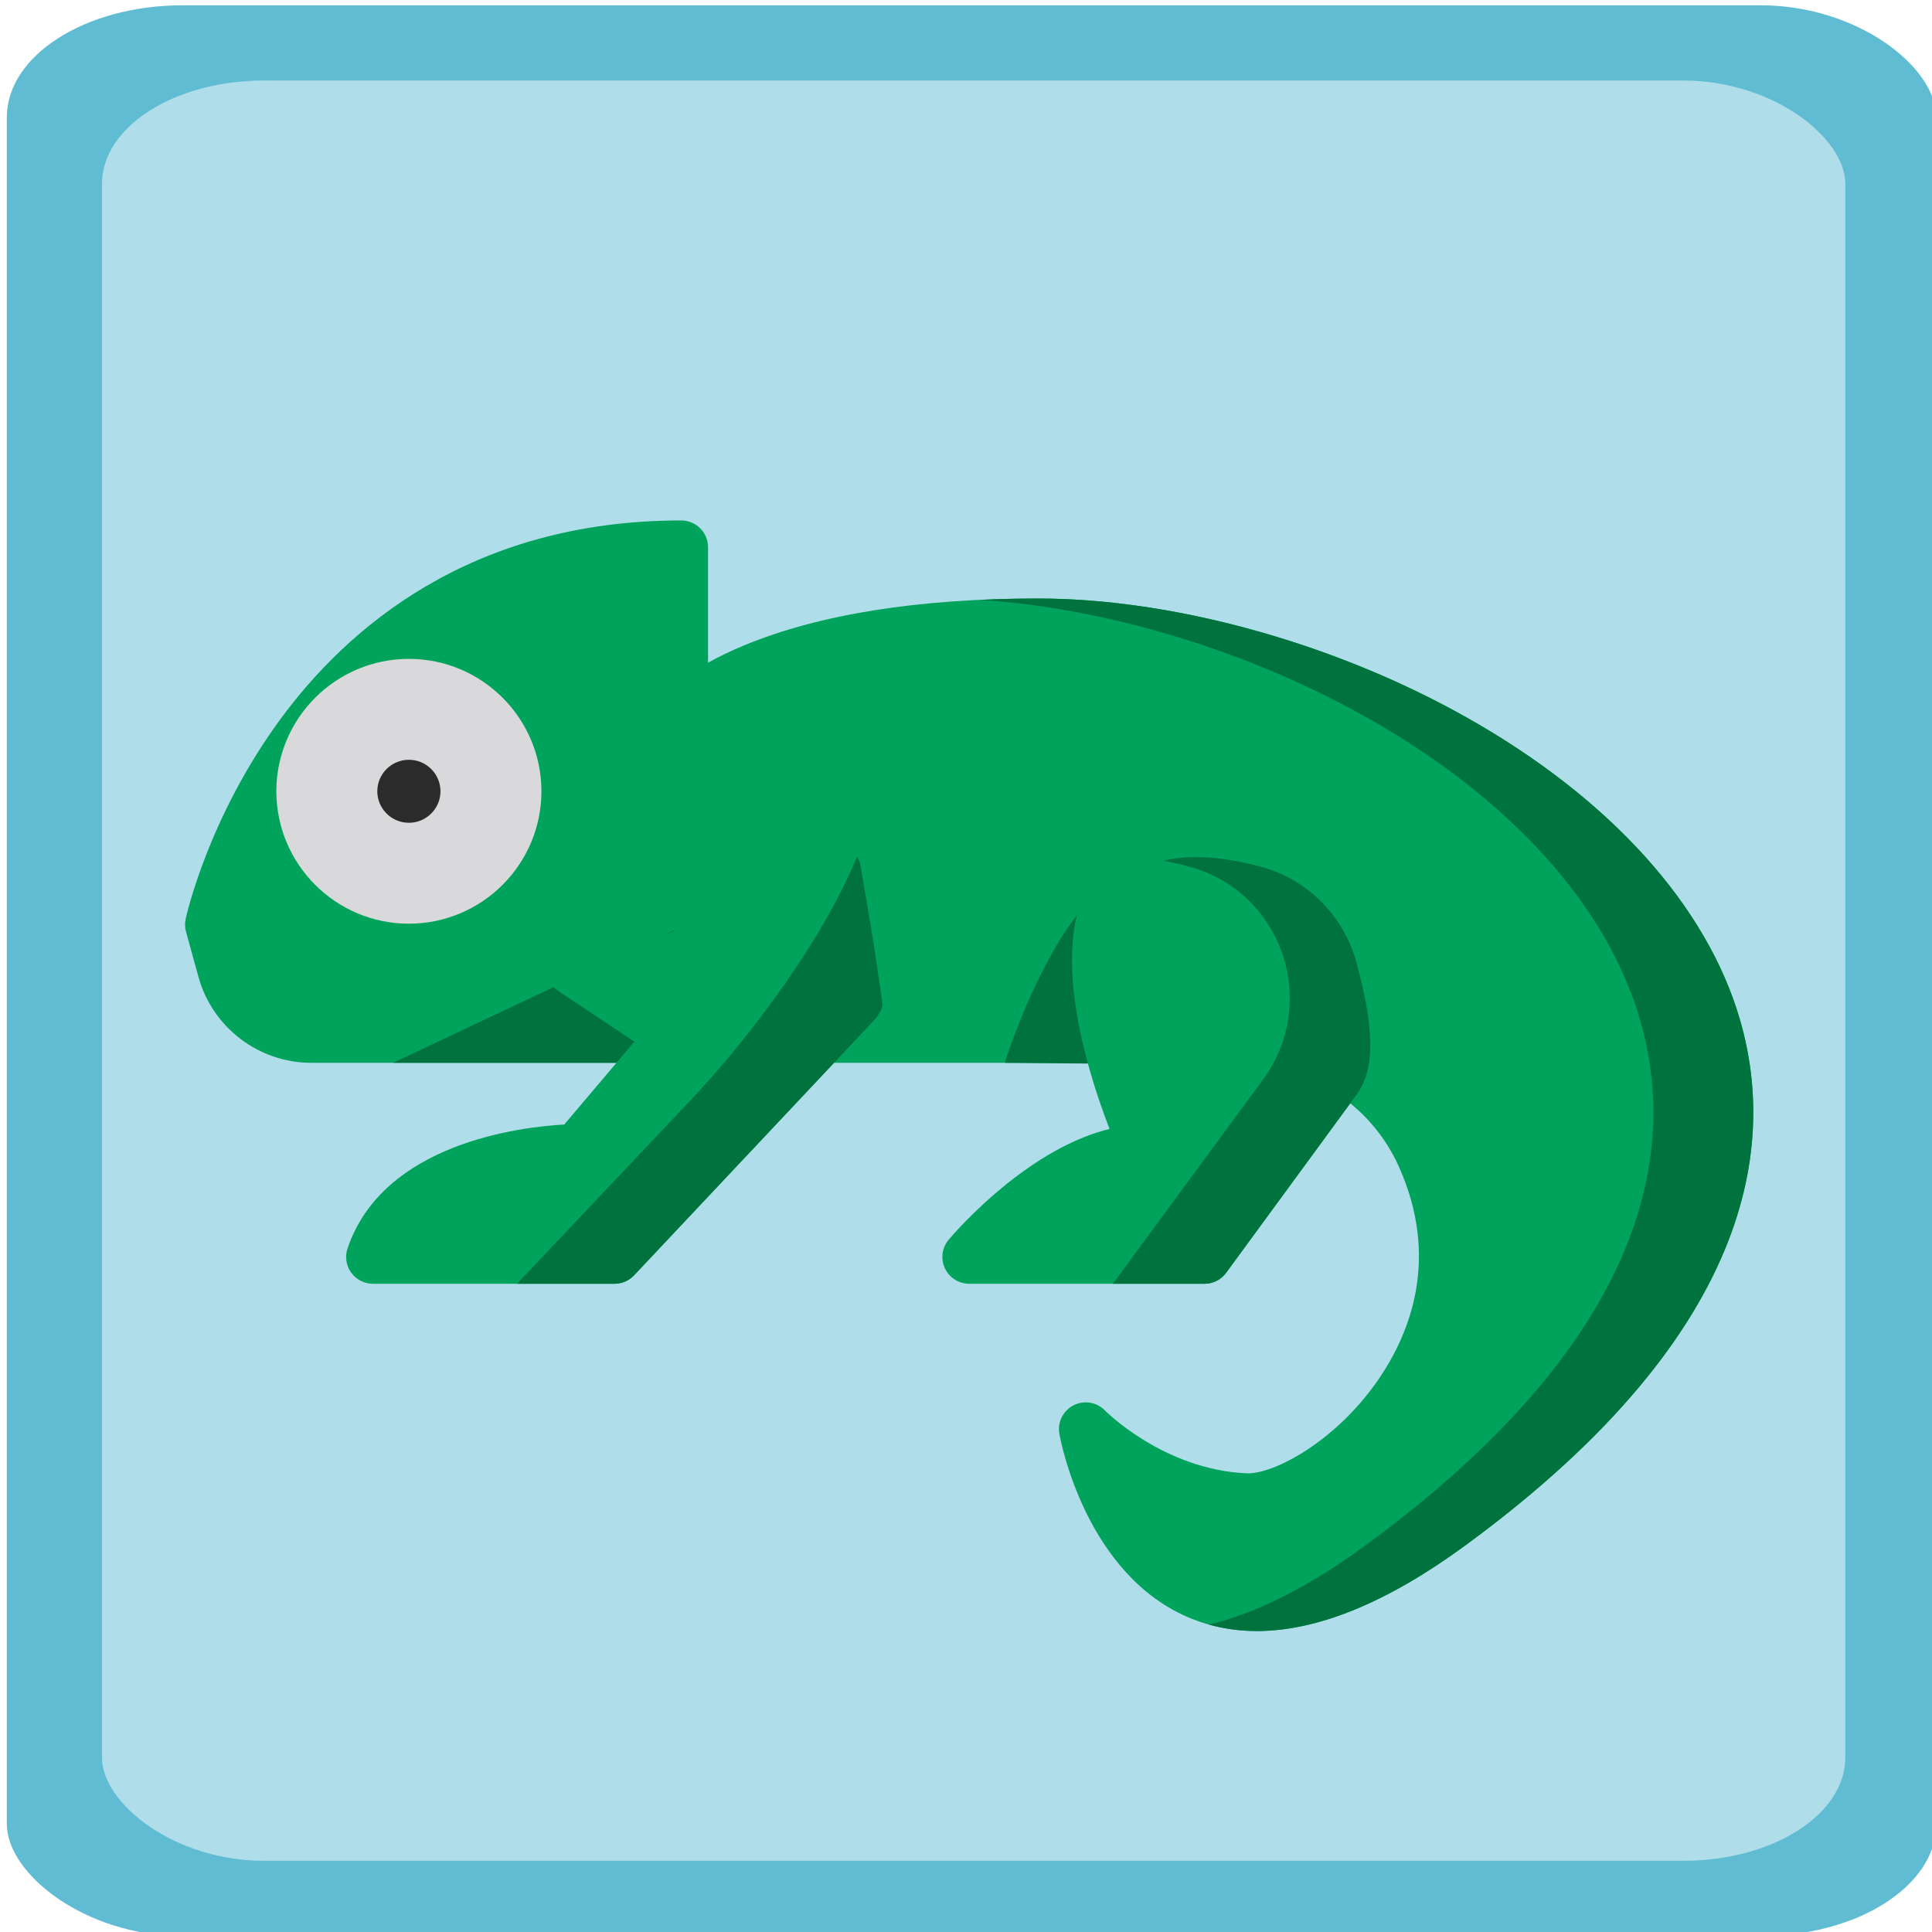 <?xml version="1.0" encoding="UTF-8" standalone="no"?>
<!-- Generator: Adobe Illustrator 19.0.0, SVG Export Plug-In . SVG Version: 6.00 Build 0)  -->

<svg
   xmlns:dc="http://purl.org/dc/elements/1.1/"
   xmlns:cc="http://creativecommons.org/ns#"
   xmlns:rdf="http://www.w3.org/1999/02/22-rdf-syntax-ns#"
   xmlns:svg="http://www.w3.org/2000/svg"
   xmlns="http://www.w3.org/2000/svg"
   xmlns:sodipodi="http://sodipodi.sourceforge.net/DTD/sodipodi-0.dtd"
   xmlns:inkscape="http://www.inkscape.org/namespaces/inkscape"
   version="1.1"
   id="Layer_1"
   x="0px"
   y="0px"
   viewBox="0 0 512 512"
   style="enable-background:new 0 0 512 512;"
   xml:space="preserve"
   sodipodi:docname="chamelion.svg"
   inkscape:version="0.92.2 (5c3e80d, 2017-08-06)"><defs
     id="defs43" /><sodipodi:namedview
     pagecolor="#ffffff"
     bordercolor="#666666"
     borderopacity="1"
     objecttolerance="10"
     gridtolerance="10"
     guidetolerance="10"
     inkscape:pageopacity="0"
     inkscape:pageshadow="2"
     inkscape:window-width="1280"
     inkscape:window-height="945"
     id="namedview41"
     showgrid="false"
     inkscape:zoom="0.32593203"
     inkscape:cx="-10.363097"
     inkscape:cy="825.27496"
     inkscape:window-x="-9"
     inkscape:window-y="-9"
     inkscape:window-maximized="1"
     inkscape:current-layer="g8" /><g
     id="g858"
     transform="translate(1.534)"><g
       transform="matrix(1.567,0,0,1,-145.237,0)"
       id="g8"><rect
         style="opacity:1;fill:#5fbcd3;fill-opacity:1;stroke:none;stroke-width:0.341;stroke-linecap:butt;stroke-miterlimit:4;stroke-dasharray:none;stroke-dashoffset:0;stroke-opacity:1;paint-order:normal"
         id="rect841"
         width="326.329"
         height="511.659"
         x="92.858"
         y="1.406"
         ry="29.706" /><rect
         ry="27.392"
         y="21.34"
         x="108.953"
         height="471.792"
         width="294.832"
         id="rect843"
         style="opacity:1;fill:#afdde9;fill-opacity:1;stroke:none;stroke-width:0.311;stroke-linecap:butt;stroke-miterlimit:4;stroke-dasharray:none;stroke-dashoffset:0;stroke-opacity:1;paint-order:normal" /><g
         id="g919"
         transform="matrix(0.518,0,0,0.811,123.002,77.467)"><path
           id="path834"
           d="m 506.55,234.108 c -12.175,-37.228 -45.009,-71.879 -92.453,-97.569 -42.186,-22.843 -92.864,-36.483 -135.558,-36.483 -39.21,0 -71.522,5.155 -96.033,15.321 -4.57,1.896 -8.465,3.81 -11.759,5.64 V 83.298 c 0,-4.832 -3.916,-8.75 -8.75,-8.75 -68.98,0 -109.365,35.486 -131.098,65.255 C 7.568,171.76 0.49,203.434 0.2,204.766 c -0.301,1.384 -0.261,2.821 0.115,4.186 l 4.082,14.801 c 4.548,16.497 19.676,28.017 36.788,28.017 h 301.894 c 23.044,0 43.9,13.246 53.133,33.747 13.434,29.827 3.95,54.207 -6.371,69.406 -13.98,20.585 -34.497,31.405 -43.339,30.989 -27.016,-1.228 -45.969,-20.328 -46.139,-20.502 -2.671,-2.771 -6.835,-3.47 -10.265,-1.725 -3.429,1.744 -5.316,5.523 -4.65,9.312 0.332,1.892 8.538,46.497 43.184,60.431 6.674,2.684 13.778,4.024 21.303,4.023 19.836,-0.001 42.571,-9.313 67.883,-27.852 C 515.253,338.242 519.85,274.78 506.55,234.108 Z"
           style="fill:#00a35c"
           inkscape:connector-curvature="0" /><g
           id="g842"><path
             id="path836"
             d="m 506.55,234.108 c -12.175,-37.228 -45.009,-71.879 -92.453,-97.569 -42.186,-22.843 -92.864,-36.483 -135.558,-36.483 -6.559,0 -12.907,0.158 -19.075,0.446 39.586,2.497 84.203,15.567 122.006,36.037 47.445,25.69 80.279,60.341 92.453,97.569 13.3,40.671 8.703,104.133 -88.732,175.494 -18.382,13.462 -35.397,22.034 -50.936,25.732 5.005,1.407 10.229,2.12 15.679,2.119 19.836,-10e-4 42.572,-9.313 67.883,-27.852 C 515.253,338.242 519.85,274.78 506.55,234.108 Z"
             style="fill:#00723e"
             inkscape:connector-curvature="0" /><polygon
             id="polygon838"
             points="67.92,251.771 159.726,251.771 159.726,208.43 "
             style="fill:#00723e" /><path
             id="path840"
             d="m 303.065,252.091 -35.44,-0.318 c 0,0 18.193,-58.723 43.499,-62.812 z"
             style="fill:#00723e"
             inkscape:connector-curvature="0" /></g><path
           id="path844"
           d="m 73.079,119.778 c -23.858,0 -43.268,19.41 -43.268,43.268 0,23.858 19.41,43.268 43.268,43.268 23.858,0 43.269,-19.41 43.269,-43.268 0,-23.858 -19.411,-43.268 -43.269,-43.268 z"
           style="fill:#d9d9db"
           inkscape:connector-curvature="0" /><path
           id="path846"
           d="m 73.079,173.337 c -5.685,0 -10.311,-4.616 -10.311,-10.291 0,-5.675 4.626,-10.291 10.311,-10.291 5.686,0 10.312,4.616 10.312,10.291 0,5.675 -4.626,10.291 -10.312,10.291 z"
           style="fill:#2b2b2b"
           inkscape:connector-curvature="0" /><path
           id="path848"
           d="m 227.735,229.865 -7.167,-42.364 c -0.804,-4.765 -5.32,-7.968 -10.087,-7.168 -4.765,0.806 -7.974,5.322 -7.167,10.087 l 0.286,1.693 -66.684,25.202 -5.22,-3.477 c -4.023,-2.679 -9.455,-1.59 -12.133,2.432 -2.679,4.021 -1.59,9.455 2.431,12.133 l 24.711,16.46 -22.904,27.074 c -14.108,0.79 -59.086,6.02 -70.75,40.479 -0.904,2.67 -0.465,5.614 1.177,7.905 1.644,2.291 4.291,3.65 7.111,3.65 h 78.884 c 2.414,0 4.721,-0.998 6.375,-2.756 l 78.884,-83.897 c 1.877,-1.996 2.71,-4.754 2.253,-7.453 z"
           style="fill:#00a35c"
           inkscape:connector-curvature="0" /><path
           id="path850"
           d="M 224.669,211.739 220.568,187.5 c -0.195,-1.151 -0.609,-2.208 -1.189,-3.143 -10.94,26.972 -34.54,58.597 -54.105,79.405 l -56.895,60.208 h 31.845 c 2.414,0 4.721,-0.997 6.375,-2.756 l 78.884,-83.897 c 0.096,-0.103 0.177,-0.215 0.268,-0.321 l 1.48,-2.449 c 0.236,-0.595 0.408,-1.212 0.51,-1.844 z"
           style="fill:#00723e"
           inkscape:connector-curvature="0" /><path
           id="path852"
           d="m 393.068,232.905 c -2.204,-1.613 -4.91,-2.042 -7.364,-1.406 L 379.07,205.93 c 2.309,-0.6 4.368,-2.126 5.559,-4.406 2.239,-4.283 0.581,-9.57 -3.702,-11.808 -4.773,-2.495 -47.404,-23.918 -74.206,-8.318 -29.504,17.174 -13.854,68.747 -4.895,91.98 -10.601,2.631 -21.709,8.54 -33.168,17.661 -11.462,9.123 -19.061,18.206 -19.378,18.588 -2.17,2.609 -2.637,6.238 -1.195,9.31 1.44,3.073 4.528,5.035 7.922,5.035 h 76.829 c 2.791,0 5.414,-1.331 7.062,-3.583 l 55.066,-75.253 c 2.854,-3.901 2.005,-9.376 -1.896,-12.231 z"
           style="fill:#00a35c"
           inkscape:connector-curvature="0" /><path
           id="path854"
           d="m 339.897,320.388 42.694,-58.346 v 0 c 7.903,-10.801 3.36,-29.589 -0.001,-42.544 v 0 c -3.999,-15.414 -15.883,-27.635 -31.26,-31.779 -10.261,-2.766 -22.009,-4.434 -32.032,-1.973 3.011,0.54 5.976,1.228 8.825,2.001 15.325,4.154 27.145,16.378 31.132,31.747 v 0 c 3.362,12.957 0.727,26.74 -7.178,37.543 l -49.158,66.934 h 29.917 c 2.79,0 5.413,-1.331 7.061,-3.583 z"
           style="fill:#00723e"
           inkscape:connector-curvature="0" /><g
           id="g856" /><g
           id="g858-2" /><g
           id="g860" /><g
           id="g862" /><g
           id="g864" /><g
           id="g866" /><g
           id="g868" /><g
           id="g870" /><g
           id="g872" /><g
           id="g874" /><g
           id="g876" /><g
           id="g878" /><g
           id="g880" /><g
           id="g882" /><g
           id="g884" /></g></g></g><g
     id="g10" /><g
     id="g12" /><g
     id="g14" /><g
     id="g16" /><g
     id="g18" /><g
     id="g20" /><g
     id="g22" /><g
     id="g24" /><g
     id="g26" /><g
     id="g28" /><g
     id="g30" /><g
     id="g32" /><g
     id="g34" /><g
     id="g36" /><g
     id="g38" /></svg>